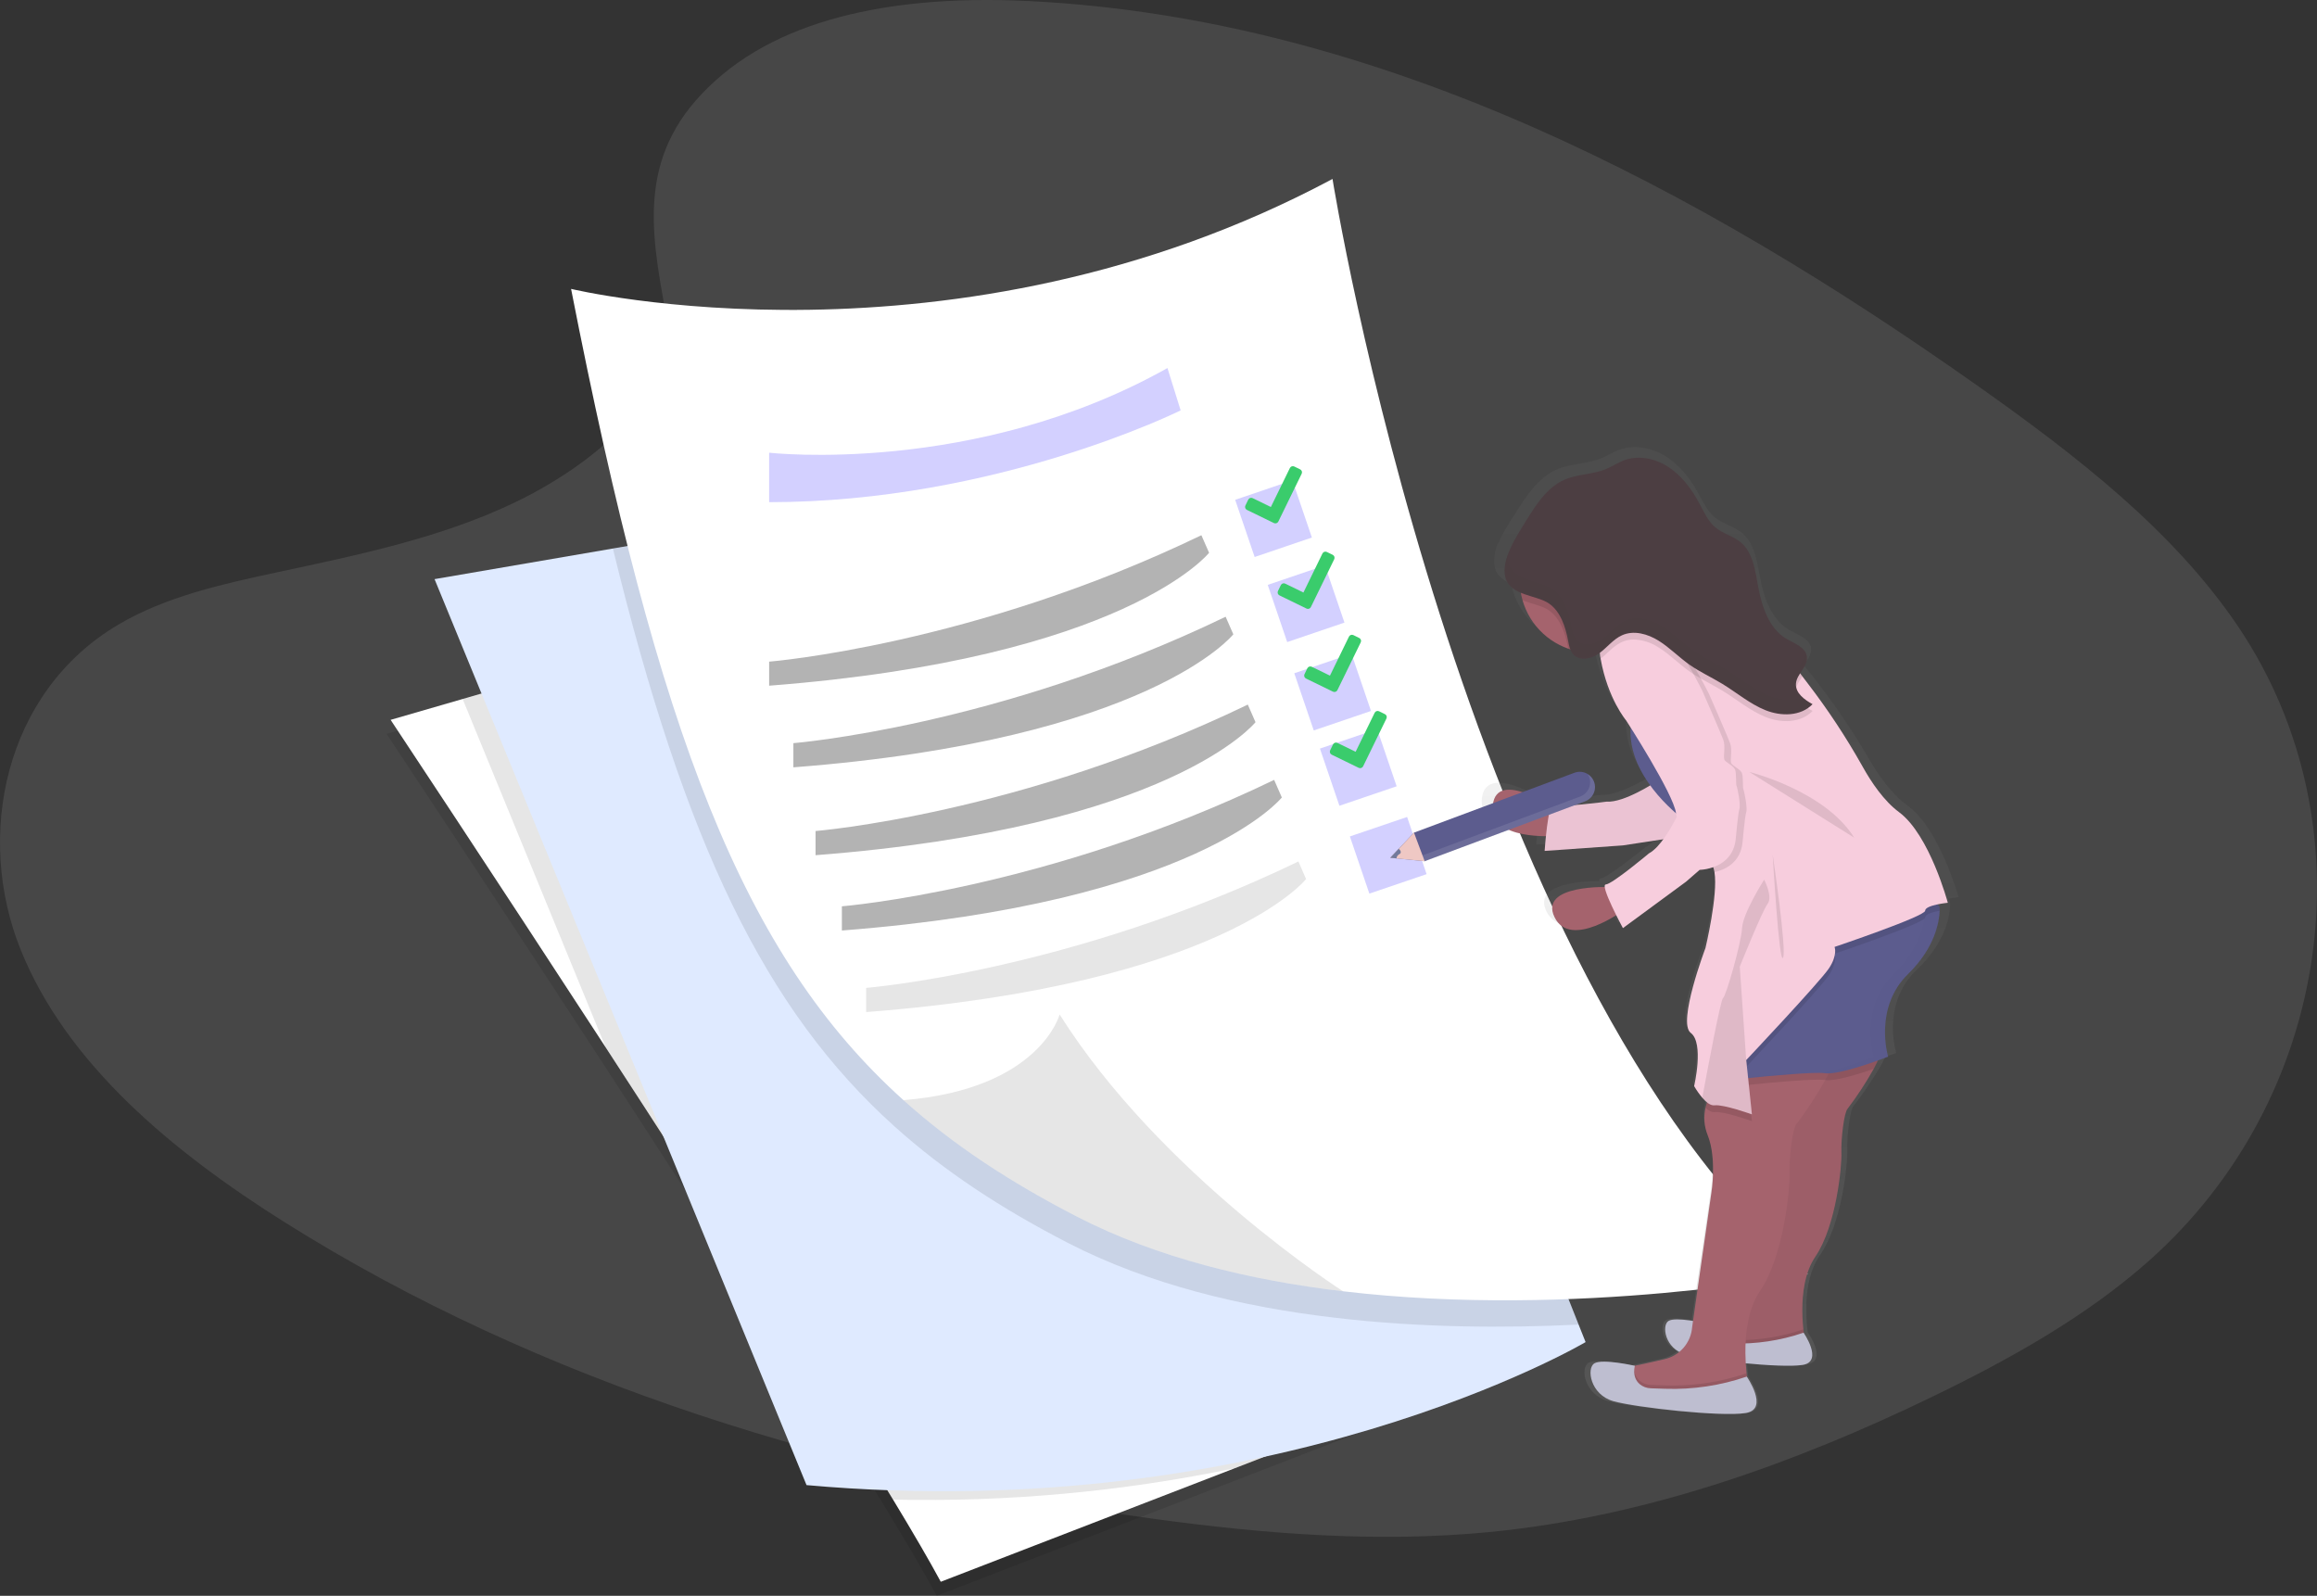 <svg width="620" height="427" viewBox="0 0 620 427" fill="none" xmlns="http://www.w3.org/2000/svg">
<rect x="0" y="0" width="620" height="427" fill="#333333" stroke="none"/>
<path opacity="0.1" d="M191.437 21.573C212.471 2.643 245.493 -1.212 275.548 0.295C369.951 5.029 455.167 51.005 528.879 103.013C555.564 121.841 581.835 142.149 599.173 168.059C634.438 220.839 623.974 293.959 574.945 337.438C558.263 352.234 538.039 363.573 517.278 373.63C480.366 391.504 440.545 405.851 398.642 409.936C368.765 412.847 338.544 410.472 308.817 406.419C225.832 395.064 144.377 369.963 76.101 327C46.143 308.161 17.919 284.738 5.577 254.244C-6.765 223.75 1.134 185.145 31.709 167.105C44.356 159.642 59.472 156.276 74.277 153.107C96.068 148.454 118.202 143.859 137.869 134.392C158.179 124.613 182.223 105.699 178.204 84.051C173.89 60.843 170.429 40.444 191.437 21.573Z" fill="white"/>
<path d="M137.745 240.075C137.745 240.075 143.309 236.092 149.067 238.553C149.067 238.553 147.457 241.973 140.283 241.93L137.745 240.075Z" fill="#6C63FF"/>
<path opacity="0.1" d="M383.167 375.812L329.341 396.619L250.666 427C247.698 421.494 243.32 413.962 237.9 405.02C219.27 374.167 188.437 326.179 160.995 284.009C130.066 236.494 103.451 196.371 103.451 196.371L122.72 190.79L280.114 145.184L383.167 375.812Z" fill="black"/>
<path d="M384.24 372.059L330.414 392.866L251.739 423.247C248.771 417.741 244.393 410.209 238.973 401.267C220.343 370.414 189.51 322.426 162.069 280.256C131.139 232.741 104.524 192.618 104.524 192.618L123.793 187.037L281.187 141.431L384.24 372.059Z" fill="white"/>
<path opacity="0.1" d="M384.24 372.06L330.414 392.866C300.351 399.122 269.674 401.941 238.973 401.267C220.343 370.414 189.51 322.427 162.069 280.256L123.793 187.037L281.187 141.431L384.24 372.06Z" fill="black"/>
<path d="M424.285 359.118C424.285 359.118 340.663 408.536 215.819 397.385L116.281 154.962L163.979 146.776L328.863 118.485L422.418 354.432L424.285 359.118Z" fill="#DFEAFF"/>
<path opacity="0.1" d="M422.419 354.432C402.726 355.397 379.953 355.306 357.029 352.577C332.228 349.672 307.309 343.657 285.898 332.645C268.019 323.44 252.732 313.441 239.397 301.438C204.728 270.279 183.27 225.707 164 146.776L328.885 118.485L422.419 354.432Z" fill="black"/>
<path d="M483.757 340.879C483.757 340.879 422.092 352.953 359.385 345.517C334.584 342.595 309.638 336.596 288.255 325.584C270.375 316.379 255.088 306.381 241.753 294.377C198.826 255.777 176.176 196.687 152.813 77.301C152.813 77.301 255.302 102.011 356.563 47.885C356.563 47.885 390.717 260.865 483.757 340.879Z" fill="white"/>
<path opacity="0.1" d="M359.385 345.517C334.584 342.595 309.637 336.596 288.254 325.584C270.375 316.379 255.087 306.381 241.753 294.377C278.29 291.413 283.543 271.453 283.543 271.453C310.63 314.406 359.385 345.517 359.385 345.517Z" fill="black"/>
<path opacity="0.3" d="M205.812 121.134C205.812 121.134 260.866 127.411 312.396 98.483L315.926 109.811C315.926 109.811 266.63 134.37 205.812 134.37V121.134Z" fill="#6C63FF"/>
<path opacity="0.3" d="M205.812 177.045C205.812 177.045 260.545 172.632 321.475 143.211L323.535 147.918C323.535 147.918 301.111 176.112 205.812 183.478V177.045Z" fill="black"/>
<path opacity="0.3" d="M212.299 198.853C212.299 198.853 267.032 194.441 327.962 165.025L330.023 169.732C330.023 169.732 307.604 197.953 212.299 205.324V198.853Z" fill="black"/>
<path opacity="0.3" d="M218.234 222.362C218.234 222.362 272.967 217.95 333.897 188.533L335.958 193.24C335.958 193.24 313.507 221.445 218.234 228.833V222.362Z" fill="black"/>
<path opacity="0.3" d="M225.279 242.509C225.279 242.509 280.012 238.096 340.942 208.68L343.003 213.387C343.003 213.387 320.584 241.597 225.279 248.985V242.509Z" fill="black"/>
<path opacity="0.1" d="M231.772 264.339C231.772 264.339 286.505 259.927 347.435 230.511L349.496 235.218C349.496 235.218 327.071 263.428 231.772 270.81V264.339Z" fill="black"/>
<path opacity="0.3" d="M345.831 128.53L330.516 133.739L335.729 149.04L351.045 143.831L345.831 128.53Z" fill="#6C63FF"/>
<path opacity="0.3" d="M354.544 151.294L339.229 156.503L344.442 171.804L359.758 166.595L354.544 151.294Z" fill="#6C63FF"/>
<path opacity="0.3" d="M368.511 195.094L353.195 200.303L358.409 215.604L373.725 210.395L368.511 195.094Z" fill="#6C63FF"/>
<path opacity="0.3" d="M376.525 218.601L361.21 223.811L366.424 239.112L381.739 233.903L376.525 218.601Z" fill="#6C63FF"/>
<path opacity="0.3" d="M361.647 174.941L346.332 180.15L351.545 195.452L366.861 190.243L361.647 174.941Z" fill="#6C63FF"/>
<path d="M521.785 241.018L521.211 240.482C522.692 240.182 524.087 240.048 524.087 240.048C524.087 240.048 519.005 221.681 510.436 215.553C506.197 212.524 502.666 207.479 500.171 203.153C495.623 195.33 490.513 187.846 484.883 180.76L483.338 178.814L482.673 177.967C483.601 176.562 484.739 175.227 484.61 173.597C484.607 173.587 484.607 173.576 484.61 173.565C484.615 173.479 484.615 173.394 484.61 173.308C484.594 173.106 484.558 172.907 484.502 172.713L484.443 172.804C483.719 170.702 480.934 169.775 478.868 168.617C474.039 165.899 471.973 159.959 470.943 154.437C470.138 150.148 469.472 145.323 466.113 142.562C463.967 140.787 461.048 140.203 458.885 138.439C456.836 136.767 455.693 134.231 454.405 131.899C452.259 128.012 449.425 124.393 445.685 122.072C441.945 119.751 437.196 118.855 433.091 120.41C431.519 121.01 430.092 121.943 428.536 122.592C424.672 124.2 420.245 123.986 416.419 125.685C411.708 127.776 408.644 132.397 405.843 136.783C404.394 139.05 402.119 142.369 400.826 145.709C400.826 145.591 400.826 145.478 400.826 145.36C400.206 146.832 399.867 148.407 399.828 150.003C399.803 150.682 399.877 151.361 400.048 152.019C400.627 154.163 402.355 155.348 404.405 156.174C404.524 156.856 404.681 157.531 404.877 158.195C405.805 161.245 407.455 164.027 409.687 166.305C411.92 168.583 414.669 170.29 417.702 171.281C417.879 171.346 418.061 171.389 418.238 171.442C418.388 171.867 418.603 172.265 418.877 172.622C420.589 174.766 424.023 174.155 426.255 172.595C426.346 172.536 426.432 172.461 426.518 172.396C426.533 172.7 426.565 173.003 426.615 173.302C426.663 173.56 426.701 173.839 426.754 174.069C428.766 184.904 433.918 190.753 433.918 190.753C433.918 190.753 434.395 191.471 435.173 192.661C434.766 198.639 437.497 204.086 440.652 208.294C437.931 209.865 432.066 212.942 428.439 212.685C428.439 212.685 415.11 214.406 413.565 213.543C413.35 213.425 413.146 213.586 412.953 213.95C409.283 211.715 397.547 205.271 396.544 213.543C395.637 221.048 406.331 222.008 411.424 222.046C411.193 224.244 411.064 226.002 411.064 226.002L432.963 224.506L444.365 222.828C443.104 224.496 441.682 225.981 440.292 226.704C440.292 226.704 429.985 235.041 428.203 235.116C427.951 235.116 427.87 235.368 427.908 235.77C423.572 235.77 410.088 236.397 413.828 243.903C417.224 250.706 426.786 245.999 431.111 243.399C432.131 245.377 433 246.926 433 246.926L450.67 234.355L454.496 231.138C455.793 231.076 457.074 230.828 458.301 230.403C458.301 230.452 458.338 230.5 458.354 230.543C458.491 230.937 458.593 231.343 458.66 231.754C459.733 237.914 456.127 252.282 456.127 252.282C456.127 252.282 448.196 272.488 452.006 275.244C455.816 277.999 452.999 289.627 452.999 289.627C453.664 290.745 454.429 291.8 455.285 292.78C455.688 293.245 456.136 293.671 456.621 294.05C456.444 294.532 456.297 295.025 456.181 295.525C455.599 298.002 455.819 300.6 456.809 302.944C459.427 309.292 457.834 318.492 457.834 318.492L452.693 353.189C450.225 352.813 447.037 352.502 445.852 353.189C444.033 354.213 444.628 359.375 448.851 361.595C447.569 362.576 446.084 363.259 444.505 363.594C440.749 364.452 438.109 364.999 436.37 365.331C436.257 365.331 427.355 363.369 425.069 364.667C422.783 365.964 423.883 373.159 430.387 374.922C436.751 376.643 460.485 379.168 467.321 378.139L467.755 378.064C473.567 376.917 468.464 369.288 467.82 368.36C467.777 368.049 467.739 367.722 467.696 367.369C467.605 366.575 467.525 365.664 467.466 364.688C473.948 365.283 480.344 365.573 483.279 365.133C483.419 365.133 483.547 365.09 483.665 365.063C488.811 364.045 484.304 357.301 483.724 356.486C483.699 356.278 483.673 356.059 483.644 355.826V355.767C483.644 355.612 483.606 355.446 483.59 355.285C483.574 355.124 483.59 355.011 483.547 354.867C483.504 354.722 483.547 354.609 483.51 354.475C483.488 354.211 483.467 353.937 483.445 353.655C483.445 353.542 483.445 353.424 483.445 353.307C483.445 353.092 483.419 352.878 483.408 352.658C483.408 352.54 483.408 352.422 483.408 352.299C483.408 351.977 483.408 351.645 483.376 351.312C483.376 351.221 483.376 351.13 483.376 351.039C483.376 350.771 483.376 350.503 483.376 350.224C483.376 350.095 483.376 349.967 483.376 349.832C483.376 349.548 483.376 349.264 483.376 348.975C483.376 348.878 483.376 348.787 483.376 348.691C483.376 348.331 483.408 347.961 483.429 347.592L483.461 347.195C483.461 346.921 483.504 346.659 483.531 346.38C483.531 346.246 483.531 346.112 483.574 345.978C483.617 345.603 483.665 345.227 483.719 344.847C483.719 344.734 483.757 344.622 483.773 344.509C483.821 344.225 483.869 343.935 483.923 343.646C483.923 343.506 483.977 343.362 484.009 343.217C484.073 342.906 484.143 342.595 484.218 342.284C484.218 342.198 484.256 342.113 484.277 342.027C484.374 341.651 484.481 341.282 484.594 340.912C484.631 340.783 484.674 340.654 484.717 340.526C484.808 340.247 484.905 339.99 485.007 339.7L485.136 339.357C485.281 338.992 485.436 338.633 485.597 338.285C485.64 338.194 485.688 338.102 485.737 338.011C485.871 337.733 486.016 337.475 486.166 337.186L486.348 336.869C486.552 336.526 486.761 336.183 486.992 335.856C492.895 327.45 494.451 311.238 494.306 307.71C494.161 304.183 495.009 296.865 496.066 295.782C496.774 295.058 500.895 289.349 503.358 285.006C503.804 284.213 504.19 283.468 504.496 282.803C506.245 282.197 507.404 281.731 507.404 281.731C506.788 279.48 506.491 277.153 506.524 274.82C506.567 270.258 507.823 264.248 513.006 259.369C520.658 252.164 521.726 245.023 521.828 242.278C521.828 242.085 521.828 241.914 521.828 241.769C521.812 241.265 521.785 241.018 521.785 241.018Z" fill="url(#paint0_linear)"/>
<path d="M501.394 285.982C499.317 289.689 496.987 293.248 494.418 296.634C493.41 297.707 492.599 304.949 492.739 308.429C492.878 311.908 491.403 327.948 485.763 336.258C480.124 344.568 483.021 358.93 483.021 358.93L474.023 362.082H463.21L455.762 359.858L453.798 354.443C453.798 354.443 456.417 354.041 462.92 352.497C464.724 352.13 466.359 351.184 467.575 349.803C468.79 348.421 469.521 346.681 469.655 344.847L474.221 312.986C474.221 312.986 475.568 304.944 473.346 299.379C472.721 297.813 472.461 296.125 472.588 294.443C472.714 292.761 473.223 291.131 474.076 289.676L474.221 289.45C474.221 289.45 481.267 283.891 488.446 280.412C494.805 277.345 501.255 275.887 503.084 281.328C503.321 282.031 502.548 283.837 501.394 285.982Z" fill="#A5636D"/>
<path opacity="0.05" d="M501.394 285.982C499.317 289.689 496.987 293.248 494.418 296.634C493.41 297.707 492.599 304.949 492.739 308.429C492.878 311.908 491.403 327.948 485.763 336.258C481.792 342.118 482.055 350.974 482.544 355.697C482.753 357.676 483.01 358.914 483.01 358.914L474.012 362.066H463.21L455.762 359.858L453.798 354.443C453.798 354.443 454.453 354.341 455.945 354.052C457.436 353.762 459.701 353.269 462.953 352.497C464.751 352.124 466.378 351.175 467.587 349.794C468.797 348.414 469.523 346.677 469.655 344.847L474.221 312.986C474.221 312.986 475.568 304.944 473.346 299.379C472.721 297.813 472.461 296.125 472.588 294.443C472.714 292.761 473.223 291.131 474.076 289.676L474.221 289.45C474.221 289.45 481.267 283.891 488.446 280.412C494.805 277.345 501.255 275.887 503.084 281.328C503.321 282.031 502.548 283.837 501.394 285.982Z" fill="black"/>
<path opacity="0.1" d="M483.022 358.936L474.023 362.088H463.21L455.762 359.858L453.798 354.443C453.798 354.443 454.453 354.341 455.945 354.052C455.839 355.036 456.098 356.024 456.673 356.83C457.247 357.636 458.097 358.204 459.062 358.426L463.291 358.571C463.887 358.571 464.488 358.603 465.078 358.603C471.026 358.607 476.933 357.627 482.56 355.703C482.775 357.681 483.022 358.936 483.022 358.936Z" fill="black"/>
<path d="M463.286 359.482L459.053 359.338C459.053 359.338 455.103 358.501 456.069 354.025C456.069 354.025 448.449 352.299 446.501 353.441C444.554 354.582 445.493 360.882 450.998 362.426C456.364 363.932 476.465 366.146 482.245 365.24L482.615 365.176C487.852 364.104 482.615 356.598 482.615 356.598C476.401 358.723 469.851 359.701 463.286 359.482Z" fill="#BEBED0"/>
<path d="M489.358 287.215C489.074 287.783 488.768 288.373 488.419 288.989C485.763 293.814 481.503 299.889 480.757 300.677C479.619 301.888 478.712 310.059 478.857 314.004C479.002 317.95 477.349 336.028 470.985 345.41C467.728 350.235 466.993 356.802 467.047 362.088C467.063 363.879 467.168 365.668 467.363 367.449C467.599 369.631 467.9 370.993 467.9 370.993L457.748 374.547H445.529L437.121 372.049L434.921 365.916C434.921 365.916 435.656 365.798 437.309 365.471C438.961 365.144 441.537 364.597 445.218 363.728C447.249 363.309 449.088 362.239 450.456 360.682C451.824 359.124 452.647 357.164 452.8 355.097L457.946 319.14C457.946 319.14 459.465 310.053 456.964 303.781C456.02 301.453 455.811 298.892 456.363 296.441C456.662 295.065 457.208 293.754 457.973 292.571C457.973 292.571 459.937 291.027 462.899 288.984C464.208 288.083 465.727 287.086 467.358 286.078C474.527 281.645 483.955 277.12 488.473 280.417C489.469 281.168 490.199 282.218 490.555 283.414C490.737 284.036 490.228 285.446 489.358 287.215Z" fill="#A5636D"/>
<path opacity="0.1" d="M467.874 370.998L457.721 374.552H445.53L437.121 372.054L434.921 365.921C434.921 365.921 435.656 365.803 437.309 365.476C437.203 366.203 437.278 366.944 437.527 367.635C437.776 368.326 438.191 368.945 438.736 369.438C439.582 370.156 440.652 370.558 441.763 370.574L445.61 370.698C446.281 370.698 446.957 370.735 447.628 370.735C454.342 370.734 461.011 369.625 467.364 367.454C467.6 369.636 467.874 370.998 467.874 370.998Z" fill="black"/>
<path d="M445.605 371.609L441.763 371.481C440.652 371.462 439.581 371.06 438.731 370.344C437.755 369.475 436.912 367.974 437.459 365.449C437.459 365.449 428.874 363.503 426.658 364.79C424.442 366.077 425.526 373.191 431.734 374.933C437.814 376.633 460.479 379.131 467.004 378.112L467.417 378.037C473.32 376.826 467.417 368.344 467.417 368.344C460.406 370.75 453.014 371.857 445.605 371.609Z" fill="#BEBED0"/>
<path opacity="0.1" d="M501.396 285.982C497.72 287.263 492.322 288.963 489.359 289.032C489.053 289.044 488.746 289.03 488.442 288.989C486.371 288.705 479.969 289.161 474.098 289.686C471.743 289.895 469.478 290.115 467.605 290.308C464.815 290.598 462.894 290.807 462.894 290.807V288.989C464.203 288.089 465.722 287.092 467.353 286.084C474.522 281.65 483.95 277.125 488.469 280.422C494.827 277.356 501.277 275.898 503.107 281.339C503.322 282.031 502.549 283.837 501.396 285.982Z" fill="black"/>
<path d="M519.032 243.699C518.93 246.417 517.911 253.472 510.602 260.602C501.287 269.69 505.237 282.738 505.237 282.738C505.237 282.738 494.129 287.097 489.337 287.215C489.031 287.227 488.724 287.212 488.42 287.172C485.544 286.77 474.125 287.826 467.562 288.491C464.772 288.78 462.851 288.989 462.851 288.989V250.39L514.326 237.904L518.989 242.541C519.03 242.926 519.044 243.312 519.032 243.699Z" fill="#5C5C8E"/>
<g opacity="0.1">
<path opacity="0.1" d="M463.72 288.512L462.873 288.603V289.011C462.873 289.011 464.794 288.802 467.584 288.512C472.295 288.035 479.491 287.365 484.251 287.167C480.956 286.866 470.074 287.869 463.72 288.512Z" fill="black"/>
<path opacity="0.1" d="M519.012 242.562L514.349 237.92L511.242 238.697L515.149 242.584C515.175 242.971 515.175 243.36 515.149 243.747C515.047 246.46 514.027 253.52 506.719 260.651C497.403 269.732 501.353 282.787 501.353 282.787C501.353 282.787 492.161 286.389 486.896 287.134C487.398 287.133 487.9 287.16 488.399 287.215C488.703 287.257 489.01 287.273 489.317 287.263C494.108 287.145 505.216 282.787 505.216 282.787C505.216 282.787 501.245 269.732 510.582 260.651C517.891 253.52 518.91 246.46 519.012 243.747C519.04 243.353 519.04 242.957 519.012 242.562Z" fill="black"/>
</g>
<path d="M416.168 216.432C416.168 216.432 400.606 205.646 399.463 215.36C398.32 225.074 416.168 223.686 416.168 223.686V216.432Z" fill="#A5636D"/>
<path d="M442.998 209.281C442.998 209.281 434.578 214.846 429.92 214.502C429.92 214.502 417.192 216.207 415.711 215.355C414.23 214.502 413.329 227.685 413.329 227.685L434.256 226.211L447.671 224.163C447.671 224.163 454.379 220.078 454.379 216.556C454.379 213.034 442.998 209.281 442.998 209.281Z" fill="#F7CDDD"/>
<path opacity="0.05" d="M442.998 209.281C442.998 209.281 434.578 214.846 429.92 214.502C429.92 214.502 417.192 216.207 415.711 215.355C414.23 214.502 413.329 227.685 413.329 227.685L434.256 226.211L447.671 224.163C447.671 224.163 454.379 220.078 454.379 216.556C454.379 213.034 442.998 209.281 442.998 209.281Z" fill="black"/>
<path d="M430.65 237.352C430.65 237.352 411.724 236.569 415.963 245.393C420.202 254.218 434.546 243.506 434.546 243.506L430.65 237.352Z" fill="#A5636D"/>
<path d="M449.689 218.593C449.689 218.593 434.347 207.126 436.51 193.16C438.672 179.194 449.689 203.85 449.689 203.85V218.593Z" fill="#5C5C8E"/>
<path d="M445.45 155.278C445.445 160.302 443.489 165.128 439.993 168.74C439.142 169.628 438.204 170.427 437.192 171.126C435.26 172.472 433.106 173.466 430.828 174.064C429.923 174.29 429.003 174.453 428.075 174.552C427.41 174.616 426.739 174.653 426.058 174.653C423.881 174.666 421.719 174.303 419.667 173.581C416.306 172.409 413.334 170.336 411.074 167.589C408.814 164.842 407.355 161.526 406.856 158.005C406.357 154.485 406.837 150.895 408.245 147.628C409.652 144.362 411.931 141.546 414.834 139.488C417.736 137.43 421.15 136.21 424.7 135.961C428.251 135.712 431.801 136.444 434.963 138.077C438.124 139.71 440.775 142.181 442.625 145.218C444.475 148.256 445.453 151.744 445.45 155.3V155.278Z" fill="#A5636D"/>
<path opacity="0.1" d="M519.032 243.699C517.293 244.021 515.147 244.6 515.147 245.5C515.147 247.017 490.904 255.193 490.904 255.193C490.904 255.193 491.811 257.305 489.391 260.94C486.971 264.575 467.267 285.462 467.267 285.462L467.331 286.084L467.583 288.491L468.785 299.996C468.785 299.996 461.209 297.272 458.783 297.573C458 297.674 457.174 297.17 456.363 296.447C456.662 295.07 457.208 293.759 457.973 292.576C457.973 292.576 459.937 291.032 462.899 288.989V250.39L514.374 237.904L519.037 242.541C519.062 242.927 519.06 243.313 519.032 243.699Z" fill="black"/>
<path d="M521.211 241.565C521.211 241.565 515.147 242.166 515.147 243.683C515.147 245.2 490.904 253.376 490.904 253.376C490.904 253.376 491.811 255.488 489.391 259.123C486.971 262.757 467.267 283.65 467.267 283.65L468.785 298.178C468.785 298.178 461.209 295.455 458.783 295.755C457.71 295.889 456.503 294.892 455.51 293.729C454.69 292.758 453.959 291.716 453.326 290.614C453.326 290.614 456.057 279.103 452.419 276.38C448.781 273.657 456.358 253.676 456.358 253.676C456.358 253.676 459.781 239.469 458.773 233.373C458.71 232.966 458.613 232.564 458.483 232.172C458.483 232.13 458.456 232.081 458.44 232.038C456.294 226.216 433.027 177.355 433.027 177.355C433.041 175.969 433.138 174.586 433.317 173.211C433.365 172.831 433.429 172.434 433.499 172.032C433.617 171.309 433.775 170.593 433.971 169.887C434.094 169.435 434.241 168.989 434.411 168.552C435.13 166.708 436.23 165.287 437.872 165.255C437.872 165.255 439.691 163.245 443.957 162.698C447.08 162.291 451.539 162.698 457.576 165.255C471.812 171.303 475.149 171.614 475.149 171.614L482.302 180.995L483.773 182.92C489.162 189.943 494.041 197.342 498.373 205.061C500.756 209.35 504.131 214.331 508.177 217.328C516.36 223.402 521.211 241.565 521.211 241.565Z" fill="#F7CDDD"/>
<path opacity="0.1" d="M468.099 206.557C468.099 206.557 488.329 211.554 496.169 224.152L468.099 206.557Z" fill="black"/>
<path opacity="0.1" d="M474.35 228.693C474.35 228.693 478.176 254.357 477.114 256.287C476.051 258.217 474.35 228.693 474.35 228.693Z" fill="black"/>
<path opacity="0.1" d="M472.982 241.866C471.512 243.79 465.539 258.667 465.539 258.667L467.262 283.65L468.78 298.178C468.78 298.178 461.209 295.455 458.784 295.755C457.71 295.889 456.498 294.892 455.51 293.729C457.083 285.221 460.447 267.417 461.053 267.073C461.853 266.618 465.947 252.314 466.162 248.31C466.377 244.305 472.065 235.379 472.065 235.379C472.065 235.379 474.463 239.941 472.982 241.866Z" fill="black"/>
<path opacity="0.1" d="M467.268 217.344C466.892 218.475 466.313 225.064 466.313 225.064C465.894 230.865 461.483 232.763 458.773 233.374C458.711 232.966 458.614 232.564 458.483 232.173C456.664 227.032 433.027 177.377 433.027 177.377C433.052 174.858 433.369 172.35 433.971 169.904C439.117 168.392 447.263 170.719 447.263 170.719C449.619 170.408 457.303 185.671 457.303 185.671C457.303 185.671 462.422 197.358 462.986 198.95C463.549 200.542 462.986 203.153 463.211 204.065C463.436 204.976 465.83 205.759 466.168 207.013C466.506 208.268 466.286 210.766 466.511 211.211C466.736 211.656 467.649 216.207 467.268 217.344Z" fill="black"/>
<path d="M465.449 216.433C465.073 217.569 464.494 224.152 464.494 224.152C464.15 228.977 461.038 231.122 458.441 232.039C457.27 232.457 456.044 232.701 454.803 232.762L451.148 235.936L434.272 248.347C434.272 248.347 427.983 236.73 429.69 236.665C431.396 236.601 441.237 228.345 441.237 228.345C444.248 226.737 447.263 221.375 448.664 218.62C448.583 218.291 448.522 217.958 448.482 217.623C447.875 212.481 435.147 192.795 435.147 192.795C435.147 192.795 430.226 187.011 428.311 176.294C428.257 176.047 428.219 175.795 428.171 175.538C428.117 175.205 428.084 174.868 428.074 174.53C427.844 170.408 430.849 168.906 434.412 168.553C436.273 168.405 438.144 168.463 439.992 168.724C441.834 168.956 443.657 169.314 445.45 169.796C446.974 169.593 450.73 175.924 453.193 180.411C454.518 182.845 455.474 184.743 455.474 184.743C455.474 184.743 460.593 196.436 461.156 198.023C461.72 199.609 461.156 202.231 461.382 203.137C461.607 204.043 464 204.836 464.338 206.091C464.676 207.345 464.456 209.844 464.682 210.289C464.907 210.734 465.83 215.296 465.449 216.433Z" fill="#F7CDDD"/>
<path opacity="0.1" d="M485.023 190.238C481.803 193.524 476.604 193.535 472.429 191.846C468.254 190.158 464.718 187.134 460.849 184.781C458.338 183.247 455.677 181.993 453.203 180.411C452.838 180.175 452.484 179.939 452.13 179.693C449.275 177.677 446.801 175.088 443.845 173.26C441.867 171.945 439.564 171.203 437.191 171.115C436.098 171.105 435.016 171.332 434.02 171.78C433.835 171.855 433.656 171.943 433.483 172.043C432.51 172.6 431.609 173.275 430.8 174.053C429.963 174.804 429.164 175.602 428.284 176.305C428.23 176.058 428.192 175.806 428.144 175.549C428.09 175.215 428.057 174.879 428.047 174.541C427.382 174.605 426.711 174.643 426.03 174.643C423.854 174.655 421.692 174.292 419.639 173.57C419.639 173.49 419.639 173.41 419.591 173.329C418.866 169.512 417.557 165.47 414.482 163.325C412.701 162.082 409.857 161.572 407.389 160.645C406.533 157.67 406.404 154.534 407.011 151.499C407.618 148.464 408.944 145.618 410.878 143.2C412.812 140.782 415.297 138.862 418.127 137.601C420.956 136.34 424.046 135.775 427.139 135.952C430.232 136.13 433.237 137.045 435.903 138.621C438.569 140.197 440.819 142.389 442.463 145.012C444.107 147.635 445.098 150.614 445.354 153.698C445.609 156.783 445.121 159.884 443.931 162.741C447.054 162.334 451.513 162.741 457.549 165.298C471.785 171.346 475.123 171.657 475.123 171.657L482.276 181.039C481.503 182.218 480.628 183.381 480.548 184.759C480.414 187.284 482.877 189.048 485.023 190.238Z" fill="black"/>
<path d="M414.504 161.497C417.579 163.642 418.888 167.679 419.618 171.49C419.843 172.68 420.058 173.935 420.787 174.878C422.397 176.991 425.703 176.396 427.833 174.878C429.963 173.361 431.643 171.061 434.02 169.989C437.175 168.563 440.888 169.603 443.845 171.453C446.802 173.302 449.275 175.892 452.13 177.886C454.893 179.832 457.973 181.221 460.85 182.974C464.718 185.327 468.255 188.367 472.429 190.04C476.604 191.712 481.82 191.707 485.018 188.431C482.871 187.241 480.408 185.483 480.575 182.931C480.741 180.379 483.714 178.476 483.515 175.86C483.317 173.243 480.237 172.219 478.026 170.933C473.411 168.252 471.442 162.355 470.455 156.913C469.687 152.657 469.054 147.901 465.872 145.167C463.817 143.409 461.043 142.835 458.971 141.093C457.013 139.436 455.924 136.933 454.679 134.622C452.624 130.778 449.924 127.202 446.356 124.902C442.788 122.602 438.248 121.686 434.331 123.262C432.829 123.857 431.46 124.779 429.979 125.406C426.288 127.015 422.065 126.784 418.41 128.462C413.908 130.532 410.984 135.099 408.306 139.436C406.042 143.152 401.551 149.703 402.822 154.528C404.089 159.433 411.166 159.17 414.504 161.497Z" fill="#4C3E42"/>
<g opacity="0.1">
<path opacity="0.1" d="M483.51 175.565C483.494 175.366 483.459 175.168 483.408 174.975C482.592 176.256 481.578 177.5 481.482 179.001C481.461 179.348 481.49 179.697 481.568 180.036C482.474 178.594 483.639 177.237 483.51 175.565Z" fill="black"/>
<path opacity="0.1" d="M473.336 186.126C469.162 184.454 465.631 181.414 461.762 179.06C458.88 177.307 455.8 175.919 453.037 173.973C450.182 171.957 447.709 169.367 444.752 167.539C441.795 165.711 438.087 164.65 434.927 166.07C432.55 167.143 430.876 169.421 428.74 170.965C426.604 172.509 423.331 173.11 421.695 170.965C420.965 170.022 420.75 168.767 420.525 167.577C419.8 163.765 418.486 159.728 415.416 157.584C412.073 155.252 404.996 155.514 403.713 150.614C403.499 149.738 403.443 148.83 403.547 147.934C402.726 150.121 402.302 152.319 402.801 154.233C404.089 159.155 411.167 158.892 414.504 161.203C417.579 163.347 418.888 167.389 419.618 171.201C419.843 172.391 420.058 173.646 420.782 174.589C422.392 176.701 425.698 176.106 427.833 174.562C429.969 173.018 431.638 170.745 434.02 169.673C437.175 168.252 440.888 169.292 443.845 171.142C446.802 172.992 449.275 175.581 452.13 177.575C454.894 179.527 457.974 180.91 460.85 182.663C464.719 185.022 468.255 188.062 472.429 189.734C476.604 191.407 481.82 191.396 485.018 188.126C484.191 187.682 483.406 187.163 482.673 186.577C479.765 187.643 476.293 187.311 473.336 186.126Z" fill="black"/>
</g>
<path d="M378.365 222.796L421.292 206.777C421.794 206.589 422.328 206.502 422.864 206.52C423.4 206.538 423.927 206.662 424.415 206.884C424.903 207.106 425.342 207.422 425.708 207.814C426.073 208.206 426.358 208.666 426.545 209.168C426.733 209.67 426.819 210.204 426.8 210.74C426.781 211.275 426.657 211.801 426.434 212.289C426.211 212.776 425.895 213.215 425.502 213.58C425.11 213.945 424.649 214.229 424.147 214.417L381.219 230.441L372.022 229.519L378.365 222.796Z" fill="#5C5C8E"/>
<path opacity="0.1" d="M425.241 207.881C425.62 208.896 425.58 210.019 425.13 211.004C424.68 211.99 423.857 212.756 422.842 213.135L379.915 229.154L373.003 228.463L372.011 229.535L381.208 230.457L424.135 214.433C424.638 214.245 425.098 213.961 425.491 213.596C425.883 213.231 426.2 212.792 426.423 212.305C426.645 211.817 426.77 211.291 426.789 210.756C426.808 210.22 426.721 209.686 426.534 209.184C426.219 208.339 425.632 207.622 424.865 207.147C425.013 207.38 425.139 207.626 425.241 207.881Z" fill="white"/>
<path d="M378.365 222.796L381.225 230.441L373.675 229.685L372.022 229.519L374.281 227.128L378.365 222.796Z" fill="#EFC8C4"/>
<path d="M374.275 227.128C374.453 227.258 374.603 227.422 374.715 227.61C374.786 227.722 374.824 227.851 374.824 227.983C374.824 228.115 374.786 228.244 374.715 228.356C374.592 228.475 374.451 228.574 374.297 228.65C374.123 228.765 373.977 228.918 373.871 229.097C373.765 229.276 373.701 229.478 373.685 229.685L372.032 229.519L374.275 227.128Z" fill="#727A9C"/>
<path d="M340.894 139.962L333.655 136.434C333.552 136.384 333.46 136.314 333.384 136.228C333.307 136.142 333.249 136.042 333.212 135.933C333.174 135.825 333.159 135.71 333.166 135.595C333.173 135.481 333.202 135.369 333.253 135.266L334.02 133.689C334.07 133.586 334.14 133.493 334.226 133.417C334.312 133.34 334.412 133.281 334.521 133.244C334.63 133.207 334.745 133.191 334.86 133.199C334.975 133.206 335.087 133.236 335.19 133.287L340.068 135.662L345.16 125.23C345.262 125.021 345.442 124.862 345.661 124.785C345.88 124.709 346.12 124.722 346.33 124.822L347.907 125.594C348.011 125.644 348.104 125.714 348.18 125.8C348.257 125.886 348.316 125.986 348.353 126.094C348.391 126.203 348.406 126.318 348.399 126.433C348.391 126.548 348.361 126.66 348.31 126.763L342.064 139.56C342.013 139.663 341.943 139.755 341.857 139.831C341.771 139.907 341.671 139.966 341.562 140.003C341.454 140.04 341.339 140.056 341.224 140.049C341.109 140.042 340.997 140.012 340.894 139.962Z" fill="#3ACC6C"/>
<path d="M356.707 185.086L349.469 181.559C349.365 181.508 349.273 181.438 349.197 181.352C349.121 181.266 349.063 181.166 349.025 181.058C348.988 180.949 348.972 180.834 348.979 180.72C348.986 180.605 349.016 180.493 349.066 180.39L349.834 178.814C349.936 178.605 350.118 178.446 350.338 178.37C350.558 178.295 350.799 178.31 351.009 178.412L355.881 180.787L360.968 170.343C361.07 170.135 361.25 169.975 361.469 169.899C361.688 169.823 361.929 169.836 362.138 169.936L363.71 170.708C363.814 170.758 363.907 170.828 363.983 170.913C364.06 170.999 364.119 171.099 364.157 171.208C364.195 171.316 364.211 171.431 364.204 171.546C364.198 171.661 364.168 171.773 364.118 171.877L357.872 184.674C357.768 184.881 357.587 185.04 357.367 185.115C357.147 185.19 356.906 185.176 356.697 185.076L356.707 185.086Z" fill="#3ACC6C"/>
<path d="M349.608 162.843L342.37 159.315C342.161 159.214 342.001 159.034 341.925 158.815C341.849 158.596 341.862 158.356 341.962 158.147L342.735 156.571C342.784 156.467 342.854 156.374 342.94 156.298C343.026 156.221 343.127 156.163 343.235 156.125C343.344 156.088 343.459 156.072 343.574 156.08C343.689 156.087 343.801 156.117 343.904 156.168L348.782 158.543L353.875 148.095C353.925 147.992 353.995 147.899 354.081 147.823C354.167 147.747 354.267 147.689 354.376 147.652C354.485 147.614 354.6 147.599 354.714 147.606C354.829 147.613 354.941 147.642 355.044 147.693L356.622 148.459C356.83 148.563 356.989 148.744 357.064 148.964C357.139 149.184 357.125 149.424 357.024 149.633L350.773 162.441C350.723 162.544 350.652 162.636 350.566 162.712C350.48 162.788 350.38 162.847 350.271 162.884C350.163 162.921 350.048 162.937 349.933 162.93C349.818 162.923 349.706 162.893 349.603 162.843H349.608Z" fill="#3ACC6C"/>
<path d="M363.576 205.458L356.337 201.931C356.234 201.88 356.142 201.81 356.066 201.724C355.99 201.638 355.931 201.538 355.894 201.43C355.856 201.321 355.841 201.206 355.848 201.092C355.855 200.977 355.884 200.865 355.935 200.762L356.702 199.186C356.753 199.083 356.823 198.99 356.909 198.914C356.995 198.838 357.095 198.78 357.204 198.743C357.312 198.705 357.427 198.69 357.542 198.697C357.657 198.704 357.769 198.733 357.872 198.784L362.75 201.159L367.842 190.726C367.945 190.517 368.126 190.358 368.346 190.281C368.566 190.205 368.807 190.218 369.017 190.319L370.59 191.091C370.693 191.14 370.786 191.21 370.863 191.296C370.939 191.382 370.998 191.482 371.035 191.591C371.073 191.7 371.088 191.815 371.081 191.929C371.073 192.044 371.043 192.156 370.992 192.259L364.751 205.056C364.647 205.264 364.466 205.422 364.246 205.498C364.026 205.573 363.786 205.559 363.576 205.458Z" fill="#3ACC6C"/>
<defs>
<linearGradient id="paint0_linear" x1="460.313" y1="378.348" x2="460.313" y2="119.617" gradientUnits="userSpaceOnUse">
<stop stop-color="#808080" stop-opacity="0.25"/>
<stop offset="0.54" stop-color="#808080" stop-opacity="0.12"/>
<stop offset="1" stop-color="#808080" stop-opacity="0.1"/>
</linearGradient>
</defs>
</svg>

